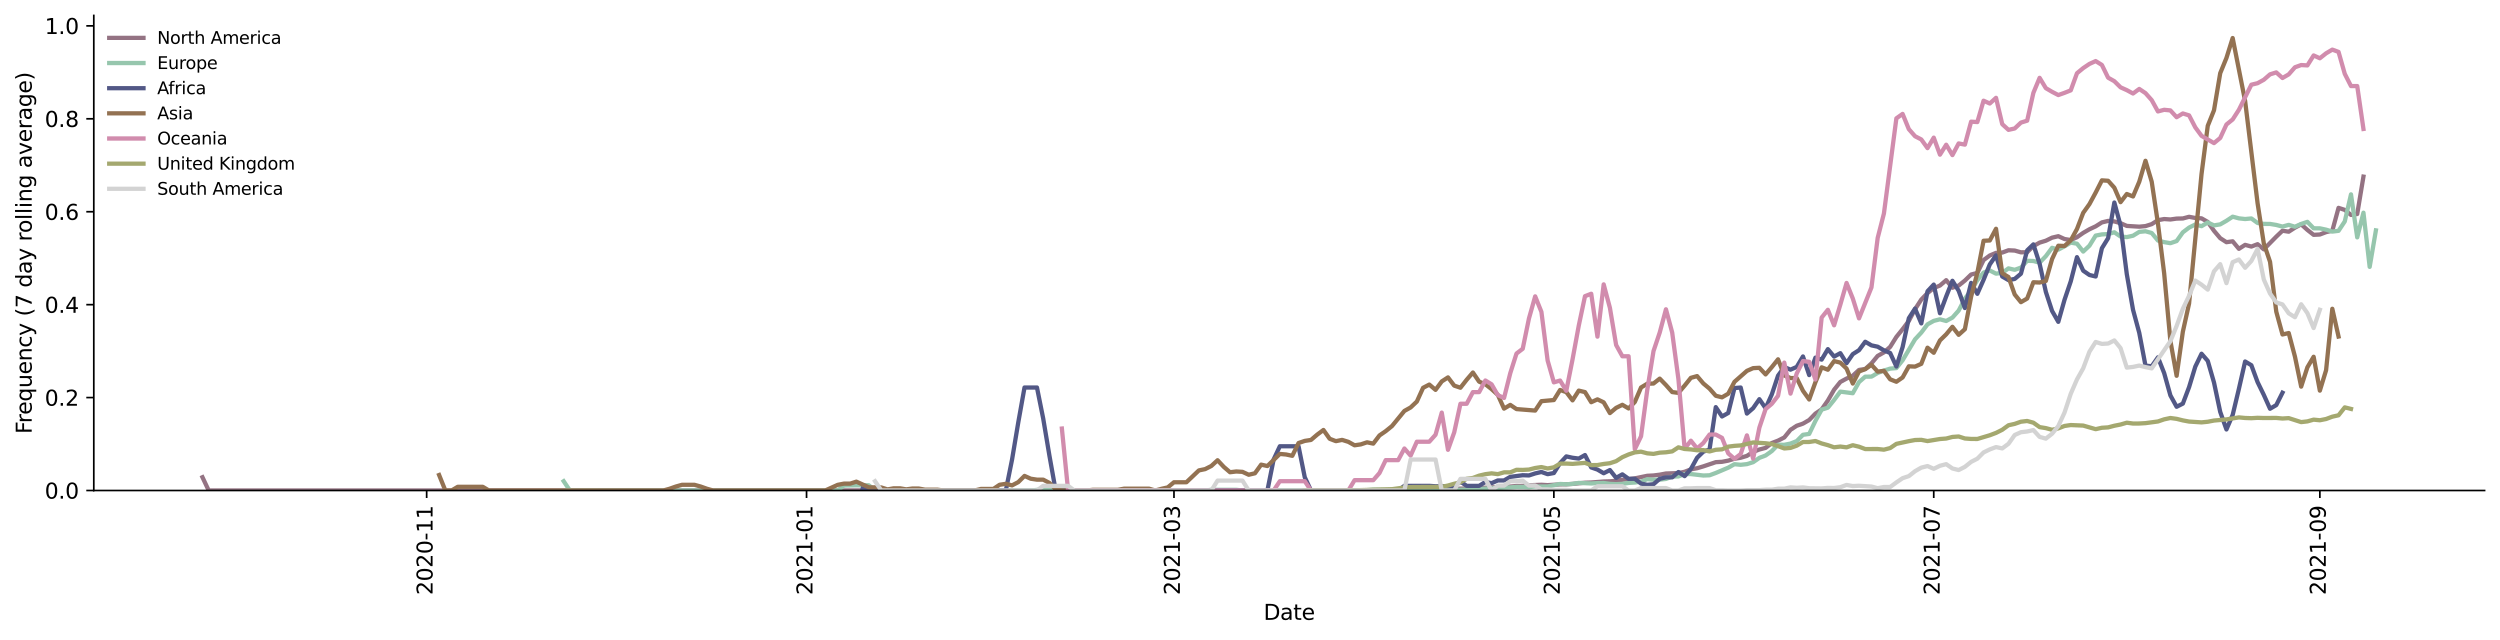 <?xml version="1.0" encoding="utf-8" standalone="no"?>
<!DOCTYPE svg PUBLIC "-//W3C//DTD SVG 1.1//EN"
  "http://www.w3.org/Graphics/SVG/1.1/DTD/svg11.dtd">
<svg height="298.621pt" version="1.1" viewBox="0 0 1166.981 298.621" width="1166.981pt" xmlns="http://www.w3.org/2000/svg" xmlns:xlink="http://www.w3.org/1999/xlink">
 <defs>
  <style type="text/css">*{stroke-linecap:butt;stroke-linejoin:round;}</style>
 </defs>
 <g id="figure_1">
  <g id="patch_1">
   <path d="M 0 298.621 
L 1166.981 298.621 
L 1166.981 0 
L 0 0 
z
" style="fill:#ffffff;"/>
  </g>
  <g id="axes_1">
   <g id="patch_2">
    <path d="M 43.781 228.96 
L 1159.781 228.96 
L 1159.781 7.2 
L 43.781 7.2 
z
" style="fill:#ffffff;"/>
   </g>
   <g id="matplotlib.axis_1">
    <g id="xtick_1">
     <g id="line2d_1">
      <defs>
       <path d="M 0 0 
L 0 3.5 
" id="m857afc2a29" style="stroke:#000000;stroke-width:0.8;"/>
      </defs>
      <g>
       <use style="stroke:#000000;stroke-width:0.8;" x="199.161" xlink:href="#m857afc2a29" y="228.96"/>
      </g>
     </g>
     <g id="text_1">
      <!-- 2020-11 -->
      <g transform="translate(201.92 277.743)rotate(-90)scale(0.1 -0.1)">
       <defs>
        <path d="M 1228 531 
L 3431 531 
L 3431 0 
L 469 0 
L 469 531 
Q 828 903 1448 1529 
Q 2069 2156 2228 2338 
Q 2531 2678 2651 2914 
Q 2772 3150 2772 3378 
Q 2772 3750 2511 3984 
Q 2250 4219 1831 4219 
Q 1534 4219 1204 4116 
Q 875 4013 500 3803 
L 500 4441 
Q 881 4594 1212 4672 
Q 1544 4750 1819 4750 
Q 2544 4750 2975 4387 
Q 3406 4025 3406 3419 
Q 3406 3131 3298 2873 
Q 3191 2616 2906 2266 
Q 2828 2175 2409 1742 
Q 1991 1309 1228 531 
z
" id="DejaVuSans-32" transform="scale(0.016)"/>
        <path d="M 2034 4250 
Q 1547 4250 1301 3770 
Q 1056 3291 1056 2328 
Q 1056 1369 1301 889 
Q 1547 409 2034 409 
Q 2525 409 2770 889 
Q 3016 1369 3016 2328 
Q 3016 3291 2770 3770 
Q 2525 4250 2034 4250 
z
M 2034 4750 
Q 2819 4750 3233 4129 
Q 3647 3509 3647 2328 
Q 3647 1150 3233 529 
Q 2819 -91 2034 -91 
Q 1250 -91 836 529 
Q 422 1150 422 2328 
Q 422 3509 836 4129 
Q 1250 4750 2034 4750 
z
" id="DejaVuSans-30" transform="scale(0.016)"/>
        <path d="M 313 2009 
L 1997 2009 
L 1997 1497 
L 313 1497 
L 313 2009 
z
" id="DejaVuSans-2d" transform="scale(0.016)"/>
        <path d="M 794 531 
L 1825 531 
L 1825 4091 
L 703 3866 
L 703 4441 
L 1819 4666 
L 2450 4666 
L 2450 531 
L 3481 531 
L 3481 0 
L 794 0 
L 794 531 
z
" id="DejaVuSans-31" transform="scale(0.016)"/>
       </defs>
       <use xlink:href="#DejaVuSans-32"/>
       <use x="63.623" xlink:href="#DejaVuSans-30"/>
       <use x="127.246" xlink:href="#DejaVuSans-32"/>
       <use x="190.869" xlink:href="#DejaVuSans-30"/>
       <use x="254.492" xlink:href="#DejaVuSans-2d"/>
       <use x="290.576" xlink:href="#DejaVuSans-31"/>
       <use x="354.199" xlink:href="#DejaVuSans-31"/>
      </g>
     </g>
    </g>
    <g id="xtick_2">
     <g id="line2d_2">
      <g>
       <use style="stroke:#000000;stroke-width:0.8;" x="376.488" xlink:href="#m857afc2a29" y="228.96"/>
      </g>
     </g>
     <g id="text_2">
      <!-- 2021-01 -->
      <g transform="translate(379.248 277.743)rotate(-90)scale(0.1 -0.1)">
       <use xlink:href="#DejaVuSans-32"/>
       <use x="63.623" xlink:href="#DejaVuSans-30"/>
       <use x="127.246" xlink:href="#DejaVuSans-32"/>
       <use x="190.869" xlink:href="#DejaVuSans-31"/>
       <use x="254.492" xlink:href="#DejaVuSans-2d"/>
       <use x="290.576" xlink:href="#DejaVuSans-30"/>
       <use x="354.199" xlink:href="#DejaVuSans-31"/>
      </g>
     </g>
    </g>
    <g id="xtick_3">
     <g id="line2d_3">
      <g>
       <use style="stroke:#000000;stroke-width:0.8;" x="548.002" xlink:href="#m857afc2a29" y="228.96"/>
      </g>
     </g>
     <g id="text_3">
      <!-- 2021-03 -->
      <g transform="translate(550.761 277.743)rotate(-90)scale(0.1 -0.1)">
       <defs>
        <path d="M 2597 2516 
Q 3050 2419 3304 2112 
Q 3559 1806 3559 1356 
Q 3559 666 3084 287 
Q 2609 -91 1734 -91 
Q 1441 -91 1130 -33 
Q 819 25 488 141 
L 488 750 
Q 750 597 1062 519 
Q 1375 441 1716 441 
Q 2309 441 2620 675 
Q 2931 909 2931 1356 
Q 2931 1769 2642 2001 
Q 2353 2234 1838 2234 
L 1294 2234 
L 1294 2753 
L 1863 2753 
Q 2328 2753 2575 2939 
Q 2822 3125 2822 3475 
Q 2822 3834 2567 4026 
Q 2313 4219 1838 4219 
Q 1578 4219 1281 4162 
Q 984 4106 628 3988 
L 628 4550 
Q 988 4650 1302 4700 
Q 1616 4750 1894 4750 
Q 2613 4750 3031 4423 
Q 3450 4097 3450 3541 
Q 3450 3153 3228 2886 
Q 3006 2619 2597 2516 
z
" id="DejaVuSans-33" transform="scale(0.016)"/>
       </defs>
       <use xlink:href="#DejaVuSans-32"/>
       <use x="63.623" xlink:href="#DejaVuSans-30"/>
       <use x="127.246" xlink:href="#DejaVuSans-32"/>
       <use x="190.869" xlink:href="#DejaVuSans-31"/>
       <use x="254.492" xlink:href="#DejaVuSans-2d"/>
       <use x="290.576" xlink:href="#DejaVuSans-30"/>
       <use x="354.199" xlink:href="#DejaVuSans-33"/>
      </g>
     </g>
    </g>
    <g id="xtick_4">
     <g id="line2d_4">
      <g>
       <use style="stroke:#000000;stroke-width:0.8;" x="725.329" xlink:href="#m857afc2a29" y="228.96"/>
      </g>
     </g>
     <g id="text_4">
      <!-- 2021-05 -->
      <g transform="translate(728.088 277.743)rotate(-90)scale(0.1 -0.1)">
       <defs>
        <path d="M 691 4666 
L 3169 4666 
L 3169 4134 
L 1269 4134 
L 1269 2991 
Q 1406 3038 1543 3061 
Q 1681 3084 1819 3084 
Q 2600 3084 3056 2656 
Q 3513 2228 3513 1497 
Q 3513 744 3044 326 
Q 2575 -91 1722 -91 
Q 1428 -91 1123 -41 
Q 819 9 494 109 
L 494 744 
Q 775 591 1075 516 
Q 1375 441 1709 441 
Q 2250 441 2565 725 
Q 2881 1009 2881 1497 
Q 2881 1984 2565 2268 
Q 2250 2553 1709 2553 
Q 1456 2553 1204 2497 
Q 953 2441 691 2322 
L 691 4666 
z
" id="DejaVuSans-35" transform="scale(0.016)"/>
       </defs>
       <use xlink:href="#DejaVuSans-32"/>
       <use x="63.623" xlink:href="#DejaVuSans-30"/>
       <use x="127.246" xlink:href="#DejaVuSans-32"/>
       <use x="190.869" xlink:href="#DejaVuSans-31"/>
       <use x="254.492" xlink:href="#DejaVuSans-2d"/>
       <use x="290.576" xlink:href="#DejaVuSans-30"/>
       <use x="354.199" xlink:href="#DejaVuSans-35"/>
      </g>
     </g>
    </g>
    <g id="xtick_5">
     <g id="line2d_5">
      <g>
       <use style="stroke:#000000;stroke-width:0.8;" x="902.656" xlink:href="#m857afc2a29" y="228.96"/>
      </g>
     </g>
     <g id="text_5">
      <!-- 2021-07 -->
      <g transform="translate(905.416 277.743)rotate(-90)scale(0.1 -0.1)">
       <defs>
        <path d="M 525 4666 
L 3525 4666 
L 3525 4397 
L 1831 0 
L 1172 0 
L 2766 4134 
L 525 4134 
L 525 4666 
z
" id="DejaVuSans-37" transform="scale(0.016)"/>
       </defs>
       <use xlink:href="#DejaVuSans-32"/>
       <use x="63.623" xlink:href="#DejaVuSans-30"/>
       <use x="127.246" xlink:href="#DejaVuSans-32"/>
       <use x="190.869" xlink:href="#DejaVuSans-31"/>
       <use x="254.492" xlink:href="#DejaVuSans-2d"/>
       <use x="290.576" xlink:href="#DejaVuSans-30"/>
       <use x="354.199" xlink:href="#DejaVuSans-37"/>
      </g>
     </g>
    </g>
    <g id="xtick_6">
     <g id="line2d_6">
      <g>
       <use style="stroke:#000000;stroke-width:0.8;" x="1082.891" xlink:href="#m857afc2a29" y="228.96"/>
      </g>
     </g>
     <g id="text_6">
      <!-- 2021-09 -->
      <g transform="translate(1085.65 277.743)rotate(-90)scale(0.1 -0.1)">
       <defs>
        <path d="M 703 97 
L 703 672 
Q 941 559 1184 500 
Q 1428 441 1663 441 
Q 2288 441 2617 861 
Q 2947 1281 2994 2138 
Q 2813 1869 2534 1725 
Q 2256 1581 1919 1581 
Q 1219 1581 811 2004 
Q 403 2428 403 3163 
Q 403 3881 828 4315 
Q 1253 4750 1959 4750 
Q 2769 4750 3195 4129 
Q 3622 3509 3622 2328 
Q 3622 1225 3098 567 
Q 2575 -91 1691 -91 
Q 1453 -91 1209 -44 
Q 966 3 703 97 
z
M 1959 2075 
Q 2384 2075 2632 2365 
Q 2881 2656 2881 3163 
Q 2881 3666 2632 3958 
Q 2384 4250 1959 4250 
Q 1534 4250 1286 3958 
Q 1038 3666 1038 3163 
Q 1038 2656 1286 2365 
Q 1534 2075 1959 2075 
z
" id="DejaVuSans-39" transform="scale(0.016)"/>
       </defs>
       <use xlink:href="#DejaVuSans-32"/>
       <use x="63.623" xlink:href="#DejaVuSans-30"/>
       <use x="127.246" xlink:href="#DejaVuSans-32"/>
       <use x="190.869" xlink:href="#DejaVuSans-31"/>
       <use x="254.492" xlink:href="#DejaVuSans-2d"/>
       <use x="290.576" xlink:href="#DejaVuSans-30"/>
       <use x="354.199" xlink:href="#DejaVuSans-39"/>
      </g>
     </g>
    </g>
    <g id="text_7">
     <!-- Date -->
     <g transform="translate(589.83 289.341)scale(0.1 -0.1)">
      <defs>
       <path d="M 1259 4147 
L 1259 519 
L 2022 519 
Q 2988 519 3436 956 
Q 3884 1394 3884 2338 
Q 3884 3275 3436 3711 
Q 2988 4147 2022 4147 
L 1259 4147 
z
M 628 4666 
L 1925 4666 
Q 3281 4666 3915 4102 
Q 4550 3538 4550 2338 
Q 4550 1131 3912 565 
Q 3275 0 1925 0 
L 628 0 
L 628 4666 
z
" id="DejaVuSans-44" transform="scale(0.016)"/>
       <path d="M 2194 1759 
Q 1497 1759 1228 1600 
Q 959 1441 959 1056 
Q 959 750 1161 570 
Q 1363 391 1709 391 
Q 2188 391 2477 730 
Q 2766 1069 2766 1631 
L 2766 1759 
L 2194 1759 
z
M 3341 1997 
L 3341 0 
L 2766 0 
L 2766 531 
Q 2569 213 2275 61 
Q 1981 -91 1556 -91 
Q 1019 -91 701 211 
Q 384 513 384 1019 
Q 384 1609 779 1909 
Q 1175 2209 1959 2209 
L 2766 2209 
L 2766 2266 
Q 2766 2663 2505 2880 
Q 2244 3097 1772 3097 
Q 1472 3097 1187 3025 
Q 903 2953 641 2809 
L 641 3341 
Q 956 3463 1253 3523 
Q 1550 3584 1831 3584 
Q 2591 3584 2966 3190 
Q 3341 2797 3341 1997 
z
" id="DejaVuSans-61" transform="scale(0.016)"/>
       <path d="M 1172 4494 
L 1172 3500 
L 2356 3500 
L 2356 3053 
L 1172 3053 
L 1172 1153 
Q 1172 725 1289 603 
Q 1406 481 1766 481 
L 2356 481 
L 2356 0 
L 1766 0 
Q 1100 0 847 248 
Q 594 497 594 1153 
L 594 3053 
L 172 3053 
L 172 3500 
L 594 3500 
L 594 4494 
L 1172 4494 
z
" id="DejaVuSans-74" transform="scale(0.016)"/>
       <path d="M 3597 1894 
L 3597 1613 
L 953 1613 
Q 991 1019 1311 708 
Q 1631 397 2203 397 
Q 2534 397 2845 478 
Q 3156 559 3463 722 
L 3463 178 
Q 3153 47 2828 -22 
Q 2503 -91 2169 -91 
Q 1331 -91 842 396 
Q 353 884 353 1716 
Q 353 2575 817 3079 
Q 1281 3584 2069 3584 
Q 2775 3584 3186 3129 
Q 3597 2675 3597 1894 
z
M 3022 2063 
Q 3016 2534 2758 2815 
Q 2500 3097 2075 3097 
Q 1594 3097 1305 2825 
Q 1016 2553 972 2059 
L 3022 2063 
z
" id="DejaVuSans-65" transform="scale(0.016)"/>
      </defs>
      <use xlink:href="#DejaVuSans-44"/>
      <use x="77.002" xlink:href="#DejaVuSans-61"/>
      <use x="138.281" xlink:href="#DejaVuSans-74"/>
      <use x="177.49" xlink:href="#DejaVuSans-65"/>
     </g>
    </g>
   </g>
   <g id="matplotlib.axis_2">
    <g id="ytick_1">
     <g id="line2d_7">
      <defs>
       <path d="M 0 0 
L -3.5 0 
" id="m62fa6f2c34" style="stroke:#000000;stroke-width:0.8;"/>
      </defs>
      <g>
       <use style="stroke:#000000;stroke-width:0.8;" x="43.781" xlink:href="#m62fa6f2c34" y="228.96"/>
      </g>
     </g>
     <g id="text_8">
      <!-- 0.0 -->
      <g transform="translate(20.878 232.759)scale(0.1 -0.1)">
       <defs>
        <path d="M 684 794 
L 1344 794 
L 1344 0 
L 684 0 
L 684 794 
z
" id="DejaVuSans-2e" transform="scale(0.016)"/>
       </defs>
       <use xlink:href="#DejaVuSans-30"/>
       <use x="63.623" xlink:href="#DejaVuSans-2e"/>
       <use x="95.41" xlink:href="#DejaVuSans-30"/>
      </g>
     </g>
    </g>
    <g id="ytick_2">
     <g id="line2d_8">
      <g>
       <use style="stroke:#000000;stroke-width:0.8;" x="43.781" xlink:href="#m62fa6f2c34" y="185.585"/>
      </g>
     </g>
     <g id="text_9">
      <!-- 0.2 -->
      <g transform="translate(20.878 189.384)scale(0.1 -0.1)">
       <use xlink:href="#DejaVuSans-30"/>
       <use x="63.623" xlink:href="#DejaVuSans-2e"/>
       <use x="95.41" xlink:href="#DejaVuSans-32"/>
      </g>
     </g>
    </g>
    <g id="ytick_3">
     <g id="line2d_9">
      <g>
       <use style="stroke:#000000;stroke-width:0.8;" x="43.781" xlink:href="#m62fa6f2c34" y="142.21"/>
      </g>
     </g>
     <g id="text_10">
      <!-- 0.4 -->
      <g transform="translate(20.878 146.009)scale(0.1 -0.1)">
       <defs>
        <path d="M 2419 4116 
L 825 1625 
L 2419 1625 
L 2419 4116 
z
M 2253 4666 
L 3047 4666 
L 3047 1625 
L 3713 1625 
L 3713 1100 
L 3047 1100 
L 3047 0 
L 2419 0 
L 2419 1100 
L 313 1100 
L 313 1709 
L 2253 4666 
z
" id="DejaVuSans-34" transform="scale(0.016)"/>
       </defs>
       <use xlink:href="#DejaVuSans-30"/>
       <use x="63.623" xlink:href="#DejaVuSans-2e"/>
       <use x="95.41" xlink:href="#DejaVuSans-34"/>
      </g>
     </g>
    </g>
    <g id="ytick_4">
     <g id="line2d_10">
      <g>
       <use style="stroke:#000000;stroke-width:0.8;" x="43.781" xlink:href="#m62fa6f2c34" y="98.834"/>
      </g>
     </g>
     <g id="text_11">
      <!-- 0.6 -->
      <g transform="translate(20.878 102.634)scale(0.1 -0.1)">
       <defs>
        <path d="M 2113 2584 
Q 1688 2584 1439 2293 
Q 1191 2003 1191 1497 
Q 1191 994 1439 701 
Q 1688 409 2113 409 
Q 2538 409 2786 701 
Q 3034 994 3034 1497 
Q 3034 2003 2786 2293 
Q 2538 2584 2113 2584 
z
M 3366 4563 
L 3366 3988 
Q 3128 4100 2886 4159 
Q 2644 4219 2406 4219 
Q 1781 4219 1451 3797 
Q 1122 3375 1075 2522 
Q 1259 2794 1537 2939 
Q 1816 3084 2150 3084 
Q 2853 3084 3261 2657 
Q 3669 2231 3669 1497 
Q 3669 778 3244 343 
Q 2819 -91 2113 -91 
Q 1303 -91 875 529 
Q 447 1150 447 2328 
Q 447 3434 972 4092 
Q 1497 4750 2381 4750 
Q 2619 4750 2861 4703 
Q 3103 4656 3366 4563 
z
" id="DejaVuSans-36" transform="scale(0.016)"/>
       </defs>
       <use xlink:href="#DejaVuSans-30"/>
       <use x="63.623" xlink:href="#DejaVuSans-2e"/>
       <use x="95.41" xlink:href="#DejaVuSans-36"/>
      </g>
     </g>
    </g>
    <g id="ytick_5">
     <g id="line2d_11">
      <g>
       <use style="stroke:#000000;stroke-width:0.8;" x="43.781" xlink:href="#m62fa6f2c34" y="55.459"/>
      </g>
     </g>
     <g id="text_12">
      <!-- 0.8 -->
      <g transform="translate(20.878 59.258)scale(0.1 -0.1)">
       <defs>
        <path d="M 2034 2216 
Q 1584 2216 1326 1975 
Q 1069 1734 1069 1313 
Q 1069 891 1326 650 
Q 1584 409 2034 409 
Q 2484 409 2743 651 
Q 3003 894 3003 1313 
Q 3003 1734 2745 1975 
Q 2488 2216 2034 2216 
z
M 1403 2484 
Q 997 2584 770 2862 
Q 544 3141 544 3541 
Q 544 4100 942 4425 
Q 1341 4750 2034 4750 
Q 2731 4750 3128 4425 
Q 3525 4100 3525 3541 
Q 3525 3141 3298 2862 
Q 3072 2584 2669 2484 
Q 3125 2378 3379 2068 
Q 3634 1759 3634 1313 
Q 3634 634 3220 271 
Q 2806 -91 2034 -91 
Q 1263 -91 848 271 
Q 434 634 434 1313 
Q 434 1759 690 2068 
Q 947 2378 1403 2484 
z
M 1172 3481 
Q 1172 3119 1398 2916 
Q 1625 2713 2034 2713 
Q 2441 2713 2670 2916 
Q 2900 3119 2900 3481 
Q 2900 3844 2670 4047 
Q 2441 4250 2034 4250 
Q 1625 4250 1398 4047 
Q 1172 3844 1172 3481 
z
" id="DejaVuSans-38" transform="scale(0.016)"/>
       </defs>
       <use xlink:href="#DejaVuSans-30"/>
       <use x="63.623" xlink:href="#DejaVuSans-2e"/>
       <use x="95.41" xlink:href="#DejaVuSans-38"/>
      </g>
     </g>
    </g>
    <g id="ytick_6">
     <g id="line2d_12">
      <g>
       <use style="stroke:#000000;stroke-width:0.8;" x="43.781" xlink:href="#m62fa6f2c34" y="12.084"/>
      </g>
     </g>
     <g id="text_13">
      <!-- 1.0 -->
      <g transform="translate(20.878 15.883)scale(0.1 -0.1)">
       <use xlink:href="#DejaVuSans-31"/>
       <use x="63.623" xlink:href="#DejaVuSans-2e"/>
       <use x="95.41" xlink:href="#DejaVuSans-30"/>
      </g>
     </g>
    </g>
    <g id="text_14">
     <!-- Frequency (7 day rolling average) -->
     <g transform="translate(14.798 202.529)rotate(-90)scale(0.1 -0.1)">
      <defs>
       <path d="M 628 4666 
L 3309 4666 
L 3309 4134 
L 1259 4134 
L 1259 2759 
L 3109 2759 
L 3109 2228 
L 1259 2228 
L 1259 0 
L 628 0 
L 628 4666 
z
" id="DejaVuSans-46" transform="scale(0.016)"/>
       <path d="M 2631 2963 
Q 2534 3019 2420 3045 
Q 2306 3072 2169 3072 
Q 1681 3072 1420 2755 
Q 1159 2438 1159 1844 
L 1159 0 
L 581 0 
L 581 3500 
L 1159 3500 
L 1159 2956 
Q 1341 3275 1631 3429 
Q 1922 3584 2338 3584 
Q 2397 3584 2469 3576 
Q 2541 3569 2628 3553 
L 2631 2963 
z
" id="DejaVuSans-72" transform="scale(0.016)"/>
       <path d="M 947 1747 
Q 947 1113 1208 752 
Q 1469 391 1925 391 
Q 2381 391 2643 752 
Q 2906 1113 2906 1747 
Q 2906 2381 2643 2742 
Q 2381 3103 1925 3103 
Q 1469 3103 1208 2742 
Q 947 2381 947 1747 
z
M 2906 525 
Q 2725 213 2448 61 
Q 2172 -91 1784 -91 
Q 1150 -91 751 415 
Q 353 922 353 1747 
Q 353 2572 751 3078 
Q 1150 3584 1784 3584 
Q 2172 3584 2448 3432 
Q 2725 3281 2906 2969 
L 2906 3500 
L 3481 3500 
L 3481 -1331 
L 2906 -1331 
L 2906 525 
z
" id="DejaVuSans-71" transform="scale(0.016)"/>
       <path d="M 544 1381 
L 544 3500 
L 1119 3500 
L 1119 1403 
Q 1119 906 1312 657 
Q 1506 409 1894 409 
Q 2359 409 2629 706 
Q 2900 1003 2900 1516 
L 2900 3500 
L 3475 3500 
L 3475 0 
L 2900 0 
L 2900 538 
Q 2691 219 2414 64 
Q 2138 -91 1772 -91 
Q 1169 -91 856 284 
Q 544 659 544 1381 
z
M 1991 3584 
L 1991 3584 
z
" id="DejaVuSans-75" transform="scale(0.016)"/>
       <path d="M 3513 2113 
L 3513 0 
L 2938 0 
L 2938 2094 
Q 2938 2591 2744 2837 
Q 2550 3084 2163 3084 
Q 1697 3084 1428 2787 
Q 1159 2491 1159 1978 
L 1159 0 
L 581 0 
L 581 3500 
L 1159 3500 
L 1159 2956 
Q 1366 3272 1645 3428 
Q 1925 3584 2291 3584 
Q 2894 3584 3203 3211 
Q 3513 2838 3513 2113 
z
" id="DejaVuSans-6e" transform="scale(0.016)"/>
       <path d="M 3122 3366 
L 3122 2828 
Q 2878 2963 2633 3030 
Q 2388 3097 2138 3097 
Q 1578 3097 1268 2742 
Q 959 2388 959 1747 
Q 959 1106 1268 751 
Q 1578 397 2138 397 
Q 2388 397 2633 464 
Q 2878 531 3122 666 
L 3122 134 
Q 2881 22 2623 -34 
Q 2366 -91 2075 -91 
Q 1284 -91 818 406 
Q 353 903 353 1747 
Q 353 2603 823 3093 
Q 1294 3584 2113 3584 
Q 2378 3584 2631 3529 
Q 2884 3475 3122 3366 
z
" id="DejaVuSans-63" transform="scale(0.016)"/>
       <path d="M 2059 -325 
Q 1816 -950 1584 -1140 
Q 1353 -1331 966 -1331 
L 506 -1331 
L 506 -850 
L 844 -850 
Q 1081 -850 1212 -737 
Q 1344 -625 1503 -206 
L 1606 56 
L 191 3500 
L 800 3500 
L 1894 763 
L 2988 3500 
L 3597 3500 
L 2059 -325 
z
" id="DejaVuSans-79" transform="scale(0.016)"/>
       <path id="DejaVuSans-20" transform="scale(0.016)"/>
       <path d="M 1984 4856 
Q 1566 4138 1362 3434 
Q 1159 2731 1159 2009 
Q 1159 1288 1364 580 
Q 1569 -128 1984 -844 
L 1484 -844 
Q 1016 -109 783 600 
Q 550 1309 550 2009 
Q 550 2706 781 3412 
Q 1013 4119 1484 4856 
L 1984 4856 
z
" id="DejaVuSans-28" transform="scale(0.016)"/>
       <path d="M 2906 2969 
L 2906 4863 
L 3481 4863 
L 3481 0 
L 2906 0 
L 2906 525 
Q 2725 213 2448 61 
Q 2172 -91 1784 -91 
Q 1150 -91 751 415 
Q 353 922 353 1747 
Q 353 2572 751 3078 
Q 1150 3584 1784 3584 
Q 2172 3584 2448 3432 
Q 2725 3281 2906 2969 
z
M 947 1747 
Q 947 1113 1208 752 
Q 1469 391 1925 391 
Q 2381 391 2643 752 
Q 2906 1113 2906 1747 
Q 2906 2381 2643 2742 
Q 2381 3103 1925 3103 
Q 1469 3103 1208 2742 
Q 947 2381 947 1747 
z
" id="DejaVuSans-64" transform="scale(0.016)"/>
       <path d="M 1959 3097 
Q 1497 3097 1228 2736 
Q 959 2375 959 1747 
Q 959 1119 1226 758 
Q 1494 397 1959 397 
Q 2419 397 2687 759 
Q 2956 1122 2956 1747 
Q 2956 2369 2687 2733 
Q 2419 3097 1959 3097 
z
M 1959 3584 
Q 2709 3584 3137 3096 
Q 3566 2609 3566 1747 
Q 3566 888 3137 398 
Q 2709 -91 1959 -91 
Q 1206 -91 779 398 
Q 353 888 353 1747 
Q 353 2609 779 3096 
Q 1206 3584 1959 3584 
z
" id="DejaVuSans-6f" transform="scale(0.016)"/>
       <path d="M 603 4863 
L 1178 4863 
L 1178 0 
L 603 0 
L 603 4863 
z
" id="DejaVuSans-6c" transform="scale(0.016)"/>
       <path d="M 603 3500 
L 1178 3500 
L 1178 0 
L 603 0 
L 603 3500 
z
M 603 4863 
L 1178 4863 
L 1178 4134 
L 603 4134 
L 603 4863 
z
" id="DejaVuSans-69" transform="scale(0.016)"/>
       <path d="M 2906 1791 
Q 2906 2416 2648 2759 
Q 2391 3103 1925 3103 
Q 1463 3103 1205 2759 
Q 947 2416 947 1791 
Q 947 1169 1205 825 
Q 1463 481 1925 481 
Q 2391 481 2648 825 
Q 2906 1169 2906 1791 
z
M 3481 434 
Q 3481 -459 3084 -895 
Q 2688 -1331 1869 -1331 
Q 1566 -1331 1297 -1286 
Q 1028 -1241 775 -1147 
L 775 -588 
Q 1028 -725 1275 -790 
Q 1522 -856 1778 -856 
Q 2344 -856 2625 -561 
Q 2906 -266 2906 331 
L 2906 616 
Q 2728 306 2450 153 
Q 2172 0 1784 0 
Q 1141 0 747 490 
Q 353 981 353 1791 
Q 353 2603 747 3093 
Q 1141 3584 1784 3584 
Q 2172 3584 2450 3431 
Q 2728 3278 2906 2969 
L 2906 3500 
L 3481 3500 
L 3481 434 
z
" id="DejaVuSans-67" transform="scale(0.016)"/>
       <path d="M 191 3500 
L 800 3500 
L 1894 563 
L 2988 3500 
L 3597 3500 
L 2284 0 
L 1503 0 
L 191 3500 
z
" id="DejaVuSans-76" transform="scale(0.016)"/>
       <path d="M 513 4856 
L 1013 4856 
Q 1481 4119 1714 3412 
Q 1947 2706 1947 2009 
Q 1947 1309 1714 600 
Q 1481 -109 1013 -844 
L 513 -844 
Q 928 -128 1133 580 
Q 1338 1288 1338 2009 
Q 1338 2731 1133 3434 
Q 928 4138 513 4856 
z
" id="DejaVuSans-29" transform="scale(0.016)"/>
      </defs>
      <use xlink:href="#DejaVuSans-46"/>
      <use x="50.27" xlink:href="#DejaVuSans-72"/>
      <use x="89.133" xlink:href="#DejaVuSans-65"/>
      <use x="150.656" xlink:href="#DejaVuSans-71"/>
      <use x="214.133" xlink:href="#DejaVuSans-75"/>
      <use x="277.512" xlink:href="#DejaVuSans-65"/>
      <use x="339.035" xlink:href="#DejaVuSans-6e"/>
      <use x="402.414" xlink:href="#DejaVuSans-63"/>
      <use x="457.395" xlink:href="#DejaVuSans-79"/>
      <use x="516.574" xlink:href="#DejaVuSans-20"/>
      <use x="548.361" xlink:href="#DejaVuSans-28"/>
      <use x="587.375" xlink:href="#DejaVuSans-37"/>
      <use x="650.998" xlink:href="#DejaVuSans-20"/>
      <use x="682.785" xlink:href="#DejaVuSans-64"/>
      <use x="746.262" xlink:href="#DejaVuSans-61"/>
      <use x="807.541" xlink:href="#DejaVuSans-79"/>
      <use x="866.721" xlink:href="#DejaVuSans-20"/>
      <use x="898.508" xlink:href="#DejaVuSans-72"/>
      <use x="937.371" xlink:href="#DejaVuSans-6f"/>
      <use x="998.553" xlink:href="#DejaVuSans-6c"/>
      <use x="1026.336" xlink:href="#DejaVuSans-6c"/>
      <use x="1054.119" xlink:href="#DejaVuSans-69"/>
      <use x="1081.902" xlink:href="#DejaVuSans-6e"/>
      <use x="1145.281" xlink:href="#DejaVuSans-67"/>
      <use x="1208.758" xlink:href="#DejaVuSans-20"/>
      <use x="1240.545" xlink:href="#DejaVuSans-61"/>
      <use x="1301.824" xlink:href="#DejaVuSans-76"/>
      <use x="1361.004" xlink:href="#DejaVuSans-65"/>
      <use x="1422.527" xlink:href="#DejaVuSans-72"/>
      <use x="1463.641" xlink:href="#DejaVuSans-61"/>
      <use x="1524.92" xlink:href="#DejaVuSans-67"/>
      <use x="1588.396" xlink:href="#DejaVuSans-65"/>
      <use x="1649.92" xlink:href="#DejaVuSans-29"/>
     </g>
    </g>
   </g>
   <g id="line2d_13">
    <path clip-path="url(#pa7b0e4b58b)" d="M 94.509 222.764 
L 97.416 228.96 
L 635.212 228.883 
L 646.84 228.795 
L 664.282 228.648 
L 670.096 228.391 
L 687.538 227.934 
L 704.98 227.12 
L 707.887 226.847 
L 710.794 226.806 
L 713.701 226.522 
L 719.515 226.284 
L 722.422 226.458 
L 728.236 226.102 
L 731.143 226.075 
L 734.05 225.886 
L 739.864 225.321 
L 742.771 225.225 
L 748.585 224.763 
L 751.492 224.675 
L 754.399 224.426 
L 757.306 223.96 
L 760.213 223.69 
L 763.12 223.303 
L 768.934 222.095 
L 771.841 221.946 
L 774.748 221.58 
L 777.655 221.025 
L 783.469 220.833 
L 786.376 220.222 
L 789.283 219.099 
L 792.19 218.566 
L 795.097 217.7 
L 800.911 215.734 
L 803.818 215.57 
L 806.725 215.017 
L 809.632 214.151 
L 812.539 213.678 
L 815.446 212.804 
L 818.353 210.931 
L 821.26 209.824 
L 824.167 209.068 
L 827.074 206.803 
L 829.981 205.688 
L 832.888 204.204 
L 835.795 200.634 
L 838.702 198.743 
L 841.609 197.741 
L 844.516 196.056 
L 847.423 193.064 
L 850.33 191.096 
L 853.237 186.955 
L 856.144 181.914 
L 859.051 178.287 
L 861.958 176.72 
L 864.865 175.38 
L 867.772 172.682 
L 870.679 172.259 
L 873.586 169.611 
L 876.493 166.126 
L 879.4 164.495 
L 882.307 161.929 
L 885.214 157.272 
L 888.121 153.66 
L 891.028 149.813 
L 893.935 144.321 
L 896.842 139.831 
L 899.749 136.814 
L 902.656 134.44 
L 905.563 133.284 
L 908.47 130.784 
L 911.377 134.311 
L 914.285 133.308 
L 917.192 130.961 
L 920.099 128.143 
L 923.006 127.416 
L 925.913 121.404 
L 928.82 119.259 
L 931.727 118.041 
L 934.634 117.894 
L 937.541 116.821 
L 940.448 116.959 
L 943.355 117.784 
L 946.262 117.718 
L 949.169 114.884 
L 952.076 113.254 
L 954.983 112.363 
L 957.89 110.939 
L 960.797 110.254 
L 963.704 111.573 
L 966.611 112.049 
L 969.518 110.732 
L 972.425 108.708 
L 975.332 107.019 
L 978.239 105.658 
L 981.146 103.818 
L 984.053 103.127 
L 986.96 103.367 
L 989.867 104.179 
L 992.774 105.455 
L 998.588 105.811 
L 1001.495 105.542 
L 1004.402 104.626 
L 1007.309 102.778 
L 1010.216 102.244 
L 1013.123 102.449 
L 1016.03 102.039 
L 1018.937 101.975 
L 1021.844 101.2 
L 1024.751 101.755 
L 1027.658 101.922 
L 1030.565 103.594 
L 1033.472 107.733 
L 1036.379 111.179 
L 1039.286 113.049 
L 1042.193 112.643 
L 1045.1 116.153 
L 1048.007 114.298 
L 1050.914 115.091 
L 1053.821 113.989 
L 1056.728 116.396 
L 1062.542 110.473 
L 1065.449 107.704 
L 1068.356 108.154 
L 1071.263 106.274 
L 1074.17 104.709 
L 1077.077 107.332 
L 1079.984 109.618 
L 1082.891 109.465 
L 1085.798 108.36 
L 1088.705 107.688 
L 1091.612 97.035 
L 1094.519 97.973 
L 1097.426 100.328 
L 1100.333 99.893 
L 1103.24 82.448 
L 1103.24 82.448 
" style="fill:none;stroke:#947383;stroke-linecap:square;stroke-width:2;"/>
   </g>
   <g id="line2d_14">
    <path clip-path="url(#pa7b0e4b58b)" d="M 263.115 224.622 
L 266.022 228.96 
L 391.023 228.96 
L 393.93 226.647 
L 399.744 226.536 
L 405.558 226.536 
L 408.465 228.85 
L 414.279 228.96 
L 481.14 228.96 
L 484.047 228.685 
L 495.675 228.658 
L 498.582 228.91 
L 562.537 228.96 
L 565.444 228.634 
L 577.072 228.634 
L 579.979 228.96 
L 626.491 228.877 
L 635.212 228.825 
L 638.119 228.796 
L 641.026 228.558 
L 646.84 228.64 
L 652.654 228.573 
L 655.561 228.772 
L 664.282 228.725 
L 673.003 228.788 
L 684.631 228.538 
L 696.259 227.913 
L 704.98 227.506 
L 707.887 227.277 
L 710.794 227.28 
L 713.701 227.412 
L 716.608 227.059 
L 722.422 227.09 
L 728.236 225.91 
L 731.143 226.063 
L 734.05 225.87 
L 736.957 225.413 
L 742.771 225.676 
L 745.678 225.511 
L 748.585 225.469 
L 751.492 225.857 
L 754.399 226.013 
L 757.306 225.851 
L 760.213 225.423 
L 763.12 225.242 
L 766.027 224.814 
L 768.934 223.665 
L 771.841 223.949 
L 774.748 223.904 
L 777.655 223.562 
L 780.562 222.462 
L 783.469 222.396 
L 786.376 221.283 
L 789.283 221.288 
L 795.097 221.966 
L 798.004 221.855 
L 800.911 220.774 
L 806.725 218.308 
L 809.632 216.683 
L 812.539 216.964 
L 815.446 216.65 
L 818.353 215.741 
L 821.26 213.723 
L 824.167 212.618 
L 827.074 210.557 
L 829.981 207.587 
L 832.888 207.63 
L 835.795 207.049 
L 838.702 205.898 
L 841.609 202.964 
L 844.516 202.547 
L 847.423 196.489 
L 850.33 191.221 
L 853.237 190.303 
L 856.144 186.71 
L 859.051 182.81 
L 864.865 183.554 
L 867.772 178.346 
L 870.679 175.824 
L 873.586 175.802 
L 876.493 174.089 
L 879.4 172.967 
L 882.307 172.068 
L 885.214 171.821 
L 888.121 168.179 
L 893.935 158.389 
L 896.842 155.255 
L 899.749 151.406 
L 902.656 149.782 
L 905.563 149.05 
L 908.47 149.831 
L 911.377 148.251 
L 914.285 144.976 
L 917.192 139.42 
L 920.099 135.571 
L 923.006 130.804 
L 925.913 127.222 
L 928.82 126.262 
L 931.727 127.742 
L 934.634 127.359 
L 937.541 125.279 
L 940.448 125.943 
L 943.355 124.922 
L 946.262 121.74 
L 949.169 121.831 
L 952.076 122.607 
L 954.983 119.58 
L 957.89 115.682 
L 960.797 116.525 
L 963.704 114.972 
L 966.611 113.251 
L 969.518 113.754 
L 972.425 117.423 
L 975.332 114.69 
L 978.239 109.976 
L 981.146 109.415 
L 984.053 109.26 
L 986.96 108.435 
L 989.867 110.42 
L 992.774 110.673 
L 995.681 110.032 
L 998.588 108.243 
L 1001.495 107.961 
L 1004.402 108.762 
L 1007.309 112.275 
L 1010.216 113.029 
L 1013.123 113.514 
L 1016.03 112.527 
L 1018.937 108.454 
L 1021.844 106.239 
L 1024.751 104.784 
L 1027.658 105.577 
L 1030.565 103.852 
L 1033.472 105.209 
L 1036.379 104.739 
L 1039.286 103.065 
L 1042.193 101.147 
L 1045.1 101.925 
L 1048.007 102.241 
L 1050.914 101.974 
L 1053.821 104.086 
L 1056.728 104.512 
L 1059.635 104.526 
L 1062.542 105.004 
L 1065.449 105.763 
L 1068.356 104.962 
L 1071.263 105.844 
L 1074.17 104.539 
L 1077.077 103.559 
L 1079.984 106.565 
L 1082.891 106.589 
L 1085.798 107.201 
L 1088.705 108.105 
L 1091.612 107.749 
L 1094.519 103.364 
L 1097.426 90.73 
L 1100.333 110.8 
L 1103.24 99.292 
L 1106.147 124.565 
L 1109.054 107.532 
L 1109.054 107.532 
" style="fill:none;stroke:#96c6ad;stroke-linecap:square;stroke-width:2;"/>
   </g>
   <g id="line2d_15">
    <path clip-path="url(#pa7b0e4b58b)" d="M 402.651 228.126 
L 405.558 228.96 
L 469.512 228.96 
L 472.419 214.502 
L 475.326 197.152 
L 478.233 180.886 
L 484.047 180.886 
L 486.954 195.344 
L 489.861 212.694 
L 492.768 228.96 
L 591.607 228.96 
L 594.514 214.502 
L 597.421 208.305 
L 606.142 208.305 
L 609.049 222.764 
L 611.956 228.96 
L 652.654 228.96 
L 655.561 226.791 
L 667.189 226.791 
L 670.096 226.988 
L 678.817 226.988 
L 681.724 224.82 
L 684.631 226.791 
L 690.445 226.791 
L 693.352 224.984 
L 696.259 225.546 
L 699.166 224.27 
L 702.073 224.27 
L 704.98 222.602 
L 710.794 221.83 
L 713.701 221.933 
L 716.608 220.99 
L 719.515 220.314 
L 722.422 221.341 
L 725.329 220.807 
L 728.236 216.196 
L 731.143 213.047 
L 734.05 213.68 
L 736.957 214.06 
L 739.864 212.414 
L 742.771 218.197 
L 745.678 219.191 
L 748.585 220.903 
L 751.492 219.421 
L 754.399 223.055 
L 757.306 221.428 
L 760.213 223.494 
L 763.12 223.494 
L 766.027 225.737 
L 768.934 226.301 
L 771.841 226.021 
L 774.748 223.498 
L 777.655 222.82 
L 780.562 222.82 
L 783.469 220.342 
L 786.376 222.248 
L 789.283 218.955 
L 792.19 213.669 
L 795.097 210.84 
L 798.004 209.82 
L 800.911 190.054 
L 803.818 194.401 
L 806.725 192.774 
L 809.632 181.145 
L 812.539 180.898 
L 815.446 193.054 
L 818.353 190.522 
L 821.26 186.339 
L 824.167 190.545 
L 827.074 184.084 
L 829.981 175.35 
L 832.888 171.332 
L 835.795 172.555 
L 838.702 171.277 
L 841.609 166.396 
L 844.516 175.085 
L 847.423 166.951 
L 850.33 167.863 
L 853.237 162.981 
L 856.144 166.45 
L 859.051 164.86 
L 861.958 169.53 
L 864.865 165.313 
L 867.772 163.462 
L 870.679 159.531 
L 873.586 161.214 
L 876.493 161.841 
L 879.4 163.535 
L 882.307 164.773 
L 885.214 171.079 
L 888.121 162.028 
L 891.028 148.535 
L 893.935 144.047 
L 896.842 150.958 
L 899.749 135.957 
L 902.656 132.852 
L 905.563 146.212 
L 908.47 138.382 
L 911.377 131.078 
L 914.285 135.735 
L 917.192 143.781 
L 920.099 132.056 
L 923.006 137.144 
L 925.913 130.615 
L 928.82 123.434 
L 931.727 119.211 
L 934.634 129.078 
L 937.541 130.753 
L 940.448 130.203 
L 943.355 127.767 
L 946.262 116.881 
L 949.169 114.078 
L 952.076 123.12 
L 954.983 136.243 
L 957.89 145.138 
L 960.797 150.23 
L 963.704 139.936 
L 966.611 131.337 
L 969.518 120.038 
L 972.425 126.356 
L 975.332 128.358 
L 978.239 129.057 
L 981.146 115.87 
L 984.053 111.168 
L 986.96 94.542 
L 989.867 105.33 
L 992.774 127.994 
L 995.681 144.603 
L 998.588 155.367 
L 1001.495 170.676 
L 1004.402 170.974 
L 1007.309 166.819 
L 1010.216 174.164 
L 1013.123 184.579 
L 1016.03 189.879 
L 1018.937 188.402 
L 1021.844 180.715 
L 1024.751 171.13 
L 1027.658 165.128 
L 1030.565 168.464 
L 1033.472 178.541 
L 1036.379 192.262 
L 1039.286 200.466 
L 1042.193 193.689 
L 1045.1 181.503 
L 1048.007 168.746 
L 1050.914 170.481 
L 1053.821 178.367 
L 1056.728 184.331 
L 1059.635 190.797 
L 1062.542 189.096 
L 1065.449 183.313 
L 1065.449 183.313 
" style="fill:none;stroke:#525886;stroke-linecap:square;stroke-width:2;"/>
   </g>
   <g id="line2d_16">
    <path clip-path="url(#pa7b0e4b58b)" d="M 204.975 221.731 
L 207.882 228.96 
L 210.789 228.96 
L 213.696 227.225 
L 225.324 227.225 
L 228.231 228.96 
L 309.627 228.96 
L 312.534 228.157 
L 315.441 227.124 
L 318.348 226.306 
L 324.162 226.306 
L 327.069 227.109 
L 329.976 228.142 
L 332.883 228.96 
L 385.209 228.96 
L 391.023 226.329 
L 393.93 225.758 
L 396.837 225.758 
L 399.744 224.835 
L 405.558 227.466 
L 411.372 227.539 
L 414.279 228.461 
L 417.186 227.939 
L 420.093 227.939 
L 423 228.437 
L 425.907 228.043 
L 428.814 228.043 
L 431.721 228.566 
L 437.535 228.566 
L 440.442 228.96 
L 454.977 228.96 
L 457.884 228.237 
L 463.698 228.237 
L 466.605 226.288 
L 469.512 225.85 
L 472.419 226.572 
L 475.326 225.05 
L 478.233 222.159 
L 481.14 223.461 
L 484.047 223.899 
L 486.954 223.899 
L 489.861 225.421 
L 492.768 228.313 
L 495.675 228.96 
L 507.304 228.96 
L 510.211 228.634 
L 521.839 228.634 
L 524.746 228.11 
L 536.374 228.11 
L 539.281 228.96 
L 542.188 228.164 
L 545.095 227.517 
L 548.002 225.107 
L 553.816 225.107 
L 559.63 219.582 
L 562.537 218.983 
L 565.444 217.513 
L 568.351 214.837 
L 571.258 217.942 
L 574.165 220.437 
L 577.072 220.085 
L 579.979 220.257 
L 582.886 221.608 
L 585.793 220.924 
L 588.7 216.889 
L 591.607 217.539 
L 597.421 211.892 
L 600.328 212.153 
L 603.235 212.767 
L 606.142 206.803 
L 609.049 205.809 
L 611.956 205.363 
L 614.863 202.88 
L 617.77 200.716 
L 620.677 204.816 
L 623.584 205.926 
L 626.491 205.343 
L 629.398 206.248 
L 632.305 207.856 
L 635.212 207.435 
L 638.119 206.467 
L 641.026 207.073 
L 643.933 203.258 
L 646.84 201.257 
L 649.747 198.903 
L 655.561 191.82 
L 658.468 190.195 
L 661.375 187.434 
L 664.282 181.028 
L 667.189 179.516 
L 670.096 181.979 
L 673.003 178.042 
L 675.91 176.165 
L 678.817 180.01 
L 681.724 180.984 
L 684.631 177.266 
L 687.538 173.891 
L 690.445 178.157 
L 693.352 179.35 
L 696.259 181.65 
L 699.166 184.318 
L 702.073 190.74 
L 704.98 189.006 
L 707.887 190.954 
L 716.608 191.652 
L 719.515 187.266 
L 725.329 186.735 
L 728.236 182.045 
L 731.143 183.035 
L 734.05 186.884 
L 736.957 182.335 
L 739.864 183.029 
L 742.771 187.739 
L 745.678 186.42 
L 748.585 187.803 
L 751.492 192.822 
L 754.399 190.388 
L 757.306 188.964 
L 760.213 190.662 
L 763.12 187.648 
L 766.027 180.879 
L 768.934 179.119 
L 771.841 179.021 
L 774.748 176.741 
L 777.655 179.732 
L 780.562 183.011 
L 783.469 183.4 
L 786.376 180.004 
L 789.283 176.376 
L 792.19 175.56 
L 795.097 178.992 
L 798.004 181.428 
L 800.911 184.736 
L 803.818 185.469 
L 806.725 183.781 
L 809.632 178.239 
L 815.446 173.116 
L 818.353 171.847 
L 821.26 171.687 
L 824.167 174.768 
L 827.074 171.356 
L 829.981 167.726 
L 832.888 175.24 
L 835.795 176.471 
L 838.702 176.505 
L 841.609 182.409 
L 844.516 186.479 
L 847.423 178.419 
L 850.33 171.474 
L 853.237 172.584 
L 856.144 168.566 
L 859.051 169.254 
L 861.958 172.045 
L 864.865 179.029 
L 867.772 173.398 
L 870.679 172.311 
L 873.586 170.292 
L 876.493 173.477 
L 879.4 173.1 
L 882.307 177.06 
L 885.214 178.2 
L 888.121 176.194 
L 891.028 170.997 
L 893.935 171.124 
L 896.842 169.837 
L 899.749 162.306 
L 902.656 164.669 
L 905.563 158.899 
L 908.47 156.064 
L 911.377 152.552 
L 914.285 156.288 
L 917.192 153.662 
L 920.099 138.469 
L 923.006 127.362 
L 925.913 112.386 
L 928.82 112.252 
L 931.727 106.795 
L 934.634 127.568 
L 937.541 129.301 
L 940.448 137.459 
L 943.355 141.043 
L 946.262 139.346 
L 949.169 131.755 
L 952.076 131.877 
L 954.983 131.144 
L 957.89 120.937 
L 960.797 114.71 
L 963.704 114.821 
L 966.611 112.219 
L 969.518 106.888 
L 972.425 99.349 
L 975.332 95.281 
L 978.239 89.907 
L 981.146 84.189 
L 984.053 84.385 
L 986.96 87.632 
L 989.867 94.359 
L 992.774 90.562 
L 995.681 91.703 
L 998.588 84.835 
L 1001.495 75.061 
L 1004.402 84.827 
L 1007.309 104.275 
L 1010.216 127.602 
L 1013.123 159.142 
L 1016.03 175.41 
L 1018.937 154.851 
L 1021.844 141.684 
L 1027.658 81.237 
L 1030.565 58.723 
L 1033.472 51.489 
L 1036.379 34.17 
L 1039.286 27.057 
L 1042.193 17.76 
L 1048.007 47.168 
L 1053.821 94.866 
L 1056.728 113.634 
L 1059.635 122.215 
L 1062.542 145.473 
L 1065.449 156.13 
L 1068.356 155.467 
L 1071.263 166.457 
L 1074.17 180.473 
L 1077.077 171.45 
L 1079.984 166.54 
L 1082.891 182.34 
L 1085.798 172.823 
L 1088.705 144.138 
L 1091.612 157.092 
L 1091.612 157.092 
" style="fill:none;stroke:#937252;stroke-linecap:square;stroke-width:2;"/>
   </g>
   <g id="line2d_17">
    <path clip-path="url(#pa7b0e4b58b)" d="M 495.675 200.043 
L 498.582 228.96 
L 594.514 228.96 
L 597.421 224.622 
L 609.049 224.622 
L 611.956 228.96 
L 629.398 228.96 
L 632.305 224.141 
L 641.026 224.141 
L 643.933 220.804 
L 646.84 214.78 
L 652.654 214.78 
L 655.561 209.358 
L 658.468 212.694 
L 661.375 206.188 
L 667.189 206.188 
L 670.096 202.935 
L 673.003 192.607 
L 675.91 209.958 
L 678.817 201.825 
L 681.724 188.478 
L 684.631 188.478 
L 687.538 183.033 
L 690.445 183.033 
L 693.352 177.611 
L 696.259 179.391 
L 699.166 184.451 
L 702.073 185.766 
L 704.98 174.199 
L 707.887 165.033 
L 710.794 162.799 
L 713.701 148.669 
L 716.608 138.342 
L 719.515 145.571 
L 722.422 168.291 
L 725.329 178.478 
L 728.236 177.633 
L 731.143 182.399 
L 734.05 167.76 
L 736.957 151.987 
L 739.864 138.252 
L 742.771 137.125 
L 745.678 157.144 
L 748.585 132.746 
L 751.492 143.699 
L 754.399 161.049 
L 757.306 166.307 
L 760.213 166.307 
L 763.12 209.682 
L 766.027 203.658 
L 768.934 181.97 
L 771.841 163.897 
L 774.748 155.222 
L 777.655 144.378 
L 780.562 155.222 
L 783.469 176.91 
L 786.376 209.441 
L 789.283 205.723 
L 792.19 209.338 
L 795.097 206.786 
L 798.004 202.843 
L 800.911 202.843 
L 803.818 204.392 
L 806.725 211.622 
L 809.632 214.173 
L 812.539 211.92 
L 815.446 203.245 
L 818.353 214.089 
L 821.26 199.63 
L 824.167 190.955 
L 827.074 188.476 
L 829.981 184.759 
L 832.888 169.267 
L 835.795 183.726 
L 838.702 174.328 
L 841.609 168.545 
L 844.516 168.889 
L 847.423 177.151 
L 850.33 148.234 
L 853.237 144.619 
L 856.144 151.849 
L 859.051 142.21 
L 861.958 132.089 
L 864.865 139.318 
L 867.772 148.613 
L 873.586 134.154 
L 876.493 111.021 
L 879.4 99.661 
L 885.214 55.242 
L 888.121 53.177 
L 891.028 60.295 
L 893.935 63.599 
L 896.842 65.095 
L 899.749 69.139 
L 902.656 64.254 
L 905.563 72.192 
L 908.47 67.563 
L 911.377 72.402 
L 914.285 66.954 
L 917.192 67.516 
L 920.099 56.797 
L 923.006 56.97 
L 925.913 47.009 
L 928.82 48.318 
L 931.727 45.67 
L 934.634 57.96 
L 937.541 60.614 
L 940.448 59.97 
L 943.355 57.228 
L 946.262 56.332 
L 949.169 43.343 
L 952.076 36.333 
L 954.983 41.151 
L 957.89 42.855 
L 960.797 44.368 
L 963.704 43.337 
L 966.611 42.175 
L 969.518 34.181 
L 972.425 31.789 
L 975.332 29.836 
L 978.239 28.513 
L 981.146 30.314 
L 984.053 36.266 
L 986.96 37.907 
L 989.867 40.771 
L 992.774 42.077 
L 995.681 43.651 
L 998.588 41.523 
L 1001.495 43.471 
L 1004.402 46.742 
L 1007.309 52.02 
L 1010.216 51.252 
L 1013.123 51.538 
L 1016.03 54.708 
L 1018.937 52.963 
L 1021.844 53.86 
L 1024.751 59.466 
L 1027.658 63.413 
L 1033.472 66.798 
L 1036.379 64.408 
L 1039.286 58.119 
L 1042.193 55.766 
L 1045.1 51.251 
L 1050.914 39.541 
L 1053.821 38.835 
L 1056.728 37.233 
L 1059.635 34.707 
L 1062.542 33.804 
L 1065.449 36.41 
L 1068.356 34.722 
L 1071.263 31.405 
L 1074.17 30.361 
L 1077.077 30.531 
L 1079.984 25.885 
L 1082.891 27.196 
L 1085.798 24.886 
L 1088.705 23.166 
L 1091.612 24.229 
L 1094.519 34.468 
L 1097.426 40.172 
L 1100.333 40.172 
L 1103.24 60.192 
L 1103.24 60.192 
" style="fill:none;stroke:#d18cad;stroke-linecap:square;stroke-width:2;"/>
   </g>
   <g id="line2d_18">
    <path clip-path="url(#pa7b0e4b58b)" d="M 609.049 228.918 
L 623.584 228.944 
L 632.305 228.857 
L 649.747 228.349 
L 655.561 227.55 
L 658.468 227.351 
L 673.003 227.244 
L 675.91 226.642 
L 678.817 225.809 
L 681.724 225.103 
L 684.631 223.5 
L 687.538 223.109 
L 690.445 222.025 
L 693.352 221.341 
L 696.259 220.958 
L 699.166 221.326 
L 702.073 220.488 
L 704.98 220.49 
L 707.887 219.298 
L 710.794 219.355 
L 713.701 219.189 
L 716.608 218.458 
L 719.515 218.026 
L 722.422 218.675 
L 725.329 218.15 
L 728.236 216.418 
L 731.143 216.385 
L 734.05 216.531 
L 739.864 216.066 
L 742.771 217.125 
L 745.678 217.077 
L 748.585 216.575 
L 751.492 216.228 
L 754.399 215.271 
L 757.306 213.41 
L 760.213 212.135 
L 763.12 211.171 
L 766.027 210.839 
L 768.934 211.614 
L 771.841 211.87 
L 774.748 211.301 
L 777.655 211.123 
L 780.562 210.708 
L 783.469 208.81 
L 786.376 209.581 
L 789.283 209.784 
L 792.19 210.184 
L 795.097 210.1 
L 798.004 210.724 
L 800.911 209.952 
L 803.818 209.75 
L 806.725 208.489 
L 809.632 208.12 
L 812.539 207.92 
L 818.353 206.533 
L 824.167 206.909 
L 827.074 207.277 
L 829.981 208.245 
L 832.888 209.334 
L 835.795 209.082 
L 838.702 208.036 
L 841.609 206.329 
L 844.516 206.308 
L 847.423 205.856 
L 850.33 206.996 
L 853.237 207.796 
L 856.144 208.8 
L 859.051 208.449 
L 861.958 208.815 
L 864.865 207.824 
L 867.772 208.519 
L 870.679 209.614 
L 876.493 209.604 
L 879.4 209.903 
L 882.307 209.156 
L 885.214 207.192 
L 891.028 205.933 
L 893.935 205.398 
L 896.842 205.312 
L 899.749 205.891 
L 905.563 204.927 
L 908.47 204.707 
L 911.377 203.963 
L 914.285 203.749 
L 917.192 204.679 
L 920.099 204.892 
L 923.006 204.909 
L 928.82 203.171 
L 931.727 202.071 
L 934.634 200.621 
L 937.541 198.513 
L 940.448 197.864 
L 943.355 196.849 
L 946.262 196.515 
L 949.169 197.307 
L 952.076 199.374 
L 954.983 199.843 
L 957.89 200.625 
L 960.797 199.964 
L 963.704 198.839 
L 966.611 198.409 
L 972.425 198.657 
L 978.239 200.33 
L 981.146 199.679 
L 984.053 199.497 
L 986.96 198.736 
L 989.867 198.16 
L 992.774 197.315 
L 995.681 197.702 
L 998.588 197.688 
L 1001.495 197.519 
L 1007.309 196.74 
L 1010.216 195.747 
L 1013.123 195.121 
L 1016.03 195.518 
L 1018.937 196.237 
L 1021.844 196.78 
L 1027.658 197.162 
L 1030.565 196.871 
L 1033.472 196.308 
L 1039.286 195.783 
L 1045.1 194.841 
L 1048.007 195.112 
L 1050.914 195.206 
L 1053.821 195.035 
L 1056.728 195.131 
L 1062.542 195.089 
L 1065.449 195.352 
L 1068.356 195.176 
L 1074.17 197.037 
L 1077.077 196.701 
L 1079.984 195.885 
L 1082.891 196.171 
L 1085.798 195.59 
L 1088.705 194.501 
L 1091.612 193.843 
L 1094.519 190.161 
L 1097.426 190.886 
L 1097.426 190.886 
" style="fill:none;stroke:#a4a86f;stroke-linecap:square;stroke-width:2;"/>
   </g>
   <g id="line2d_19">
    <path clip-path="url(#pa7b0e4b58b)" d="M 408.465 224.622 
L 411.372 228.96 
L 484.047 228.96 
L 486.954 226.791 
L 498.582 226.791 
L 501.49 228.96 
L 565.444 228.96 
L 568.351 224.346 
L 579.979 224.346 
L 582.886 228.96 
L 655.561 228.96 
L 658.468 214.502 
L 670.096 214.502 
L 673.003 228.96 
L 678.817 228.96 
L 681.724 223.538 
L 693.352 223.538 
L 696.259 228.96 
L 699.166 226.677 
L 702.073 226.677 
L 704.98 224.612 
L 707.887 224.612 
L 710.794 224.374 
L 713.701 226.657 
L 716.608 226.657 
L 719.515 228.41 
L 722.422 228.41 
L 725.329 228.648 
L 731.143 228.648 
L 734.05 228.96 
L 742.771 228.96 
L 745.678 226.988 
L 757.306 226.988 
L 760.213 228.96 
L 763.12 228.96 
L 766.027 227.833 
L 777.655 227.833 
L 780.562 228.96 
L 783.469 228.96 
L 786.376 227.951 
L 789.283 227.951 
L 792.19 227.834 
L 798.004 227.834 
L 800.911 228.843 
L 803.818 228.843 
L 806.725 228.96 
L 812.539 228.96 
L 815.446 228.799 
L 821.26 228.799 
L 824.167 228.592 
L 827.074 228.592 
L 829.981 228.116 
L 832.888 228.116 
L 835.795 227.511 
L 838.702 227.718 
L 841.609 227.526 
L 844.516 227.904 
L 850.33 227.983 
L 853.237 227.754 
L 856.144 227.801 
L 859.051 227.423 
L 861.958 226.365 
L 864.865 226.891 
L 867.772 226.752 
L 873.586 227.116 
L 876.493 227.89 
L 879.4 227.329 
L 882.307 227.335 
L 885.214 225.188 
L 888.121 223.215 
L 891.028 222.246 
L 893.935 219.946 
L 896.842 218.29 
L 899.749 217.557 
L 902.656 218.832 
L 905.563 217.419 
L 908.47 216.665 
L 911.377 218.682 
L 914.285 219.406 
L 917.192 217.923 
L 920.099 215.599 
L 923.006 214.111 
L 925.913 211.191 
L 928.82 209.779 
L 931.727 208.693 
L 934.634 209.311 
L 937.541 207.159 
L 940.448 203.058 
L 943.355 201.753 
L 946.262 201.416 
L 949.169 200.759 
L 952.076 203.947 
L 954.983 204.752 
L 957.89 202.461 
L 960.797 198.887 
L 963.704 192.579 
L 966.611 183.816 
L 969.518 177.103 
L 972.425 171.926 
L 975.332 164.172 
L 978.239 159.628 
L 981.146 160.529 
L 984.053 160.358 
L 986.96 158.92 
L 989.867 162.501 
L 992.774 171.605 
L 995.681 171.275 
L 998.588 170.647 
L 1001.495 171.363 
L 1004.402 171.959 
L 1013.123 159.266 
L 1016.03 152.156 
L 1018.937 144.139 
L 1021.844 138.081 
L 1024.751 130.982 
L 1027.658 132.877 
L 1030.565 135.191 
L 1033.472 126.656 
L 1036.379 123.312 
L 1039.286 132.17 
L 1042.193 122.381 
L 1045.1 121.127 
L 1048.007 124.995 
L 1050.914 121.809 
L 1053.821 116.214 
L 1056.728 130.461 
L 1059.635 137.019 
L 1062.542 141.159 
L 1065.449 142.098 
L 1068.356 146.244 
L 1071.263 148.063 
L 1074.17 142.03 
L 1077.077 146.175 
L 1079.984 153.123 
L 1082.891 144.603 
L 1082.891 144.603 
" style="fill:none;stroke:#d3d3d3;stroke-linecap:square;stroke-width:2;"/>
   </g>
   <g id="patch_3">
    <path d="M 43.781 228.96 
L 43.781 7.2 
" style="fill:none;stroke:#000000;stroke-linecap:square;stroke-linejoin:miter;stroke-width:0.8;"/>
   </g>
   <g id="patch_4">
    <path d="M 43.781 228.96 
L 1159.781 228.96 
" style="fill:none;stroke:#000000;stroke-linecap:square;stroke-linejoin:miter;stroke-width:0.8;"/>
   </g>
   <g id="legend_1">
    <g id="line2d_20">
     <path d="M 50.981 17.679 
L 66.981 17.679 
" style="fill:none;stroke:#947383;stroke-linecap:square;stroke-width:2;"/>
    </g>
    <g id="line2d_21"/>
    <g id="text_15">
     <!-- North America -->
     <g transform="translate(73.381 20.479)scale(0.08 -0.08)">
      <defs>
       <path d="M 628 4666 
L 1478 4666 
L 3547 763 
L 3547 4666 
L 4159 4666 
L 4159 0 
L 3309 0 
L 1241 3903 
L 1241 0 
L 628 0 
L 628 4666 
z
" id="DejaVuSans-4e" transform="scale(0.016)"/>
       <path d="M 3513 2113 
L 3513 0 
L 2938 0 
L 2938 2094 
Q 2938 2591 2744 2837 
Q 2550 3084 2163 3084 
Q 1697 3084 1428 2787 
Q 1159 2491 1159 1978 
L 1159 0 
L 581 0 
L 581 4863 
L 1159 4863 
L 1159 2956 
Q 1366 3272 1645 3428 
Q 1925 3584 2291 3584 
Q 2894 3584 3203 3211 
Q 3513 2838 3513 2113 
z
" id="DejaVuSans-68" transform="scale(0.016)"/>
       <path d="M 2188 4044 
L 1331 1722 
L 3047 1722 
L 2188 4044 
z
M 1831 4666 
L 2547 4666 
L 4325 0 
L 3669 0 
L 3244 1197 
L 1141 1197 
L 716 0 
L 50 0 
L 1831 4666 
z
" id="DejaVuSans-41" transform="scale(0.016)"/>
       <path d="M 3328 2828 
Q 3544 3216 3844 3400 
Q 4144 3584 4550 3584 
Q 5097 3584 5394 3201 
Q 5691 2819 5691 2113 
L 5691 0 
L 5113 0 
L 5113 2094 
Q 5113 2597 4934 2840 
Q 4756 3084 4391 3084 
Q 3944 3084 3684 2787 
Q 3425 2491 3425 1978 
L 3425 0 
L 2847 0 
L 2847 2094 
Q 2847 2600 2669 2842 
Q 2491 3084 2119 3084 
Q 1678 3084 1418 2786 
Q 1159 2488 1159 1978 
L 1159 0 
L 581 0 
L 581 3500 
L 1159 3500 
L 1159 2956 
Q 1356 3278 1631 3431 
Q 1906 3584 2284 3584 
Q 2666 3584 2933 3390 
Q 3200 3197 3328 2828 
z
" id="DejaVuSans-6d" transform="scale(0.016)"/>
      </defs>
      <use xlink:href="#DejaVuSans-4e"/>
      <use x="74.805" xlink:href="#DejaVuSans-6f"/>
      <use x="135.986" xlink:href="#DejaVuSans-72"/>
      <use x="177.1" xlink:href="#DejaVuSans-74"/>
      <use x="216.309" xlink:href="#DejaVuSans-68"/>
      <use x="279.688" xlink:href="#DejaVuSans-20"/>
      <use x="311.475" xlink:href="#DejaVuSans-41"/>
      <use x="379.883" xlink:href="#DejaVuSans-6d"/>
      <use x="477.295" xlink:href="#DejaVuSans-65"/>
      <use x="538.818" xlink:href="#DejaVuSans-72"/>
      <use x="579.932" xlink:href="#DejaVuSans-69"/>
      <use x="607.715" xlink:href="#DejaVuSans-63"/>
      <use x="662.695" xlink:href="#DejaVuSans-61"/>
     </g>
    </g>
    <g id="line2d_22">
     <path d="M 50.981 29.421 
L 66.981 29.421 
" style="fill:none;stroke:#96c6ad;stroke-linecap:square;stroke-width:2;"/>
    </g>
    <g id="line2d_23"/>
    <g id="text_16">
     <!-- Europe -->
     <g transform="translate(73.381 32.221)scale(0.08 -0.08)">
      <defs>
       <path d="M 628 4666 
L 3578 4666 
L 3578 4134 
L 1259 4134 
L 1259 2753 
L 3481 2753 
L 3481 2222 
L 1259 2222 
L 1259 531 
L 3634 531 
L 3634 0 
L 628 0 
L 628 4666 
z
" id="DejaVuSans-45" transform="scale(0.016)"/>
       <path d="M 1159 525 
L 1159 -1331 
L 581 -1331 
L 581 3500 
L 1159 3500 
L 1159 2969 
Q 1341 3281 1617 3432 
Q 1894 3584 2278 3584 
Q 2916 3584 3314 3078 
Q 3713 2572 3713 1747 
Q 3713 922 3314 415 
Q 2916 -91 2278 -91 
Q 1894 -91 1617 61 
Q 1341 213 1159 525 
z
M 3116 1747 
Q 3116 2381 2855 2742 
Q 2594 3103 2138 3103 
Q 1681 3103 1420 2742 
Q 1159 2381 1159 1747 
Q 1159 1113 1420 752 
Q 1681 391 2138 391 
Q 2594 391 2855 752 
Q 3116 1113 3116 1747 
z
" id="DejaVuSans-70" transform="scale(0.016)"/>
      </defs>
      <use xlink:href="#DejaVuSans-45"/>
      <use x="63.184" xlink:href="#DejaVuSans-75"/>
      <use x="126.562" xlink:href="#DejaVuSans-72"/>
      <use x="165.426" xlink:href="#DejaVuSans-6f"/>
      <use x="226.607" xlink:href="#DejaVuSans-70"/>
      <use x="290.084" xlink:href="#DejaVuSans-65"/>
     </g>
    </g>
    <g id="line2d_24">
     <path d="M 50.981 41.164 
L 66.981 41.164 
" style="fill:none;stroke:#525886;stroke-linecap:square;stroke-width:2;"/>
    </g>
    <g id="line2d_25"/>
    <g id="text_17">
     <!-- Africa -->
     <g transform="translate(73.381 43.964)scale(0.08 -0.08)">
      <defs>
       <path d="M 2375 4863 
L 2375 4384 
L 1825 4384 
Q 1516 4384 1395 4259 
Q 1275 4134 1275 3809 
L 1275 3500 
L 2222 3500 
L 2222 3053 
L 1275 3053 
L 1275 0 
L 697 0 
L 697 3053 
L 147 3053 
L 147 3500 
L 697 3500 
L 697 3744 
Q 697 4328 969 4595 
Q 1241 4863 1831 4863 
L 2375 4863 
z
" id="DejaVuSans-66" transform="scale(0.016)"/>
      </defs>
      <use xlink:href="#DejaVuSans-41"/>
      <use x="64.783" xlink:href="#DejaVuSans-66"/>
      <use x="99.988" xlink:href="#DejaVuSans-72"/>
      <use x="141.102" xlink:href="#DejaVuSans-69"/>
      <use x="168.885" xlink:href="#DejaVuSans-63"/>
      <use x="223.865" xlink:href="#DejaVuSans-61"/>
     </g>
    </g>
    <g id="line2d_26">
     <path d="M 50.981 52.906 
L 66.981 52.906 
" style="fill:none;stroke:#937252;stroke-linecap:square;stroke-width:2;"/>
    </g>
    <g id="line2d_27"/>
    <g id="text_18">
     <!-- Asia -->
     <g transform="translate(73.381 55.706)scale(0.08 -0.08)">
      <defs>
       <path d="M 2834 3397 
L 2834 2853 
Q 2591 2978 2328 3040 
Q 2066 3103 1784 3103 
Q 1356 3103 1142 2972 
Q 928 2841 928 2578 
Q 928 2378 1081 2264 
Q 1234 2150 1697 2047 
L 1894 2003 
Q 2506 1872 2764 1633 
Q 3022 1394 3022 966 
Q 3022 478 2636 193 
Q 2250 -91 1575 -91 
Q 1294 -91 989 -36 
Q 684 19 347 128 
L 347 722 
Q 666 556 975 473 
Q 1284 391 1588 391 
Q 1994 391 2212 530 
Q 2431 669 2431 922 
Q 2431 1156 2273 1281 
Q 2116 1406 1581 1522 
L 1381 1569 
Q 847 1681 609 1914 
Q 372 2147 372 2553 
Q 372 3047 722 3315 
Q 1072 3584 1716 3584 
Q 2034 3584 2315 3537 
Q 2597 3491 2834 3397 
z
" id="DejaVuSans-73" transform="scale(0.016)"/>
      </defs>
      <use xlink:href="#DejaVuSans-41"/>
      <use x="68.408" xlink:href="#DejaVuSans-73"/>
      <use x="120.508" xlink:href="#DejaVuSans-69"/>
      <use x="148.291" xlink:href="#DejaVuSans-61"/>
     </g>
    </g>
    <g id="line2d_28">
     <path d="M 50.981 64.649 
L 66.981 64.649 
" style="fill:none;stroke:#d18cad;stroke-linecap:square;stroke-width:2;"/>
    </g>
    <g id="line2d_29"/>
    <g id="text_19">
     <!-- Oceania -->
     <g transform="translate(73.381 67.449)scale(0.08 -0.08)">
      <defs>
       <path d="M 2522 4238 
Q 1834 4238 1429 3725 
Q 1025 3213 1025 2328 
Q 1025 1447 1429 934 
Q 1834 422 2522 422 
Q 3209 422 3611 934 
Q 4013 1447 4013 2328 
Q 4013 3213 3611 3725 
Q 3209 4238 2522 4238 
z
M 2522 4750 
Q 3503 4750 4090 4092 
Q 4678 3434 4678 2328 
Q 4678 1225 4090 567 
Q 3503 -91 2522 -91 
Q 1538 -91 948 565 
Q 359 1222 359 2328 
Q 359 3434 948 4092 
Q 1538 4750 2522 4750 
z
" id="DejaVuSans-4f" transform="scale(0.016)"/>
      </defs>
      <use xlink:href="#DejaVuSans-4f"/>
      <use x="78.711" xlink:href="#DejaVuSans-63"/>
      <use x="133.691" xlink:href="#DejaVuSans-65"/>
      <use x="195.215" xlink:href="#DejaVuSans-61"/>
      <use x="256.494" xlink:href="#DejaVuSans-6e"/>
      <use x="319.873" xlink:href="#DejaVuSans-69"/>
      <use x="347.656" xlink:href="#DejaVuSans-61"/>
     </g>
    </g>
    <g id="line2d_30">
     <path d="M 50.981 76.391 
L 66.981 76.391 
" style="fill:none;stroke:#a4a86f;stroke-linecap:square;stroke-width:2;"/>
    </g>
    <g id="line2d_31"/>
    <g id="text_20">
     <!-- United Kingdom -->
     <g transform="translate(73.381 79.191)scale(0.08 -0.08)">
      <defs>
       <path d="M 556 4666 
L 1191 4666 
L 1191 1831 
Q 1191 1081 1462 751 
Q 1734 422 2344 422 
Q 2950 422 3222 751 
Q 3494 1081 3494 1831 
L 3494 4666 
L 4128 4666 
L 4128 1753 
Q 4128 841 3676 375 
Q 3225 -91 2344 -91 
Q 1459 -91 1007 375 
Q 556 841 556 1753 
L 556 4666 
z
" id="DejaVuSans-55" transform="scale(0.016)"/>
       <path d="M 628 4666 
L 1259 4666 
L 1259 2694 
L 3353 4666 
L 4166 4666 
L 1850 2491 
L 4331 0 
L 3500 0 
L 1259 2247 
L 1259 0 
L 628 0 
L 628 4666 
z
" id="DejaVuSans-4b" transform="scale(0.016)"/>
      </defs>
      <use xlink:href="#DejaVuSans-55"/>
      <use x="73.193" xlink:href="#DejaVuSans-6e"/>
      <use x="136.572" xlink:href="#DejaVuSans-69"/>
      <use x="164.355" xlink:href="#DejaVuSans-74"/>
      <use x="203.564" xlink:href="#DejaVuSans-65"/>
      <use x="265.088" xlink:href="#DejaVuSans-64"/>
      <use x="328.564" xlink:href="#DejaVuSans-20"/>
      <use x="360.352" xlink:href="#DejaVuSans-4b"/>
      <use x="425.928" xlink:href="#DejaVuSans-69"/>
      <use x="453.711" xlink:href="#DejaVuSans-6e"/>
      <use x="517.09" xlink:href="#DejaVuSans-67"/>
      <use x="580.566" xlink:href="#DejaVuSans-64"/>
      <use x="644.043" xlink:href="#DejaVuSans-6f"/>
      <use x="705.225" xlink:href="#DejaVuSans-6d"/>
     </g>
    </g>
    <g id="line2d_32">
     <path d="M 50.981 88.134 
L 66.981 88.134 
" style="fill:none;stroke:#d3d3d3;stroke-linecap:square;stroke-width:2;"/>
    </g>
    <g id="line2d_33"/>
    <g id="text_21">
     <!-- South America -->
     <g transform="translate(73.381 90.934)scale(0.08 -0.08)">
      <defs>
       <path d="M 3425 4513 
L 3425 3897 
Q 3066 4069 2747 4153 
Q 2428 4238 2131 4238 
Q 1616 4238 1336 4038 
Q 1056 3838 1056 3469 
Q 1056 3159 1242 3001 
Q 1428 2844 1947 2747 
L 2328 2669 
Q 3034 2534 3370 2195 
Q 3706 1856 3706 1288 
Q 3706 609 3251 259 
Q 2797 -91 1919 -91 
Q 1588 -91 1214 -16 
Q 841 59 441 206 
L 441 856 
Q 825 641 1194 531 
Q 1563 422 1919 422 
Q 2459 422 2753 634 
Q 3047 847 3047 1241 
Q 3047 1584 2836 1778 
Q 2625 1972 2144 2069 
L 1759 2144 
Q 1053 2284 737 2584 
Q 422 2884 422 3419 
Q 422 4038 858 4394 
Q 1294 4750 2059 4750 
Q 2388 4750 2728 4690 
Q 3069 4631 3425 4513 
z
" id="DejaVuSans-53" transform="scale(0.016)"/>
      </defs>
      <use xlink:href="#DejaVuSans-53"/>
      <use x="63.477" xlink:href="#DejaVuSans-6f"/>
      <use x="124.658" xlink:href="#DejaVuSans-75"/>
      <use x="188.037" xlink:href="#DejaVuSans-74"/>
      <use x="227.246" xlink:href="#DejaVuSans-68"/>
      <use x="290.625" xlink:href="#DejaVuSans-20"/>
      <use x="322.412" xlink:href="#DejaVuSans-41"/>
      <use x="390.82" xlink:href="#DejaVuSans-6d"/>
      <use x="488.232" xlink:href="#DejaVuSans-65"/>
      <use x="549.756" xlink:href="#DejaVuSans-72"/>
      <use x="590.869" xlink:href="#DejaVuSans-69"/>
      <use x="618.652" xlink:href="#DejaVuSans-63"/>
      <use x="673.633" xlink:href="#DejaVuSans-61"/>
     </g>
    </g>
   </g>
  </g>
 </g>
 <defs>
  <clipPath id="pa7b0e4b58b">
   <rect height="221.76" width="1116" x="43.781" y="7.2"/>
  </clipPath>
 </defs>
</svg>
